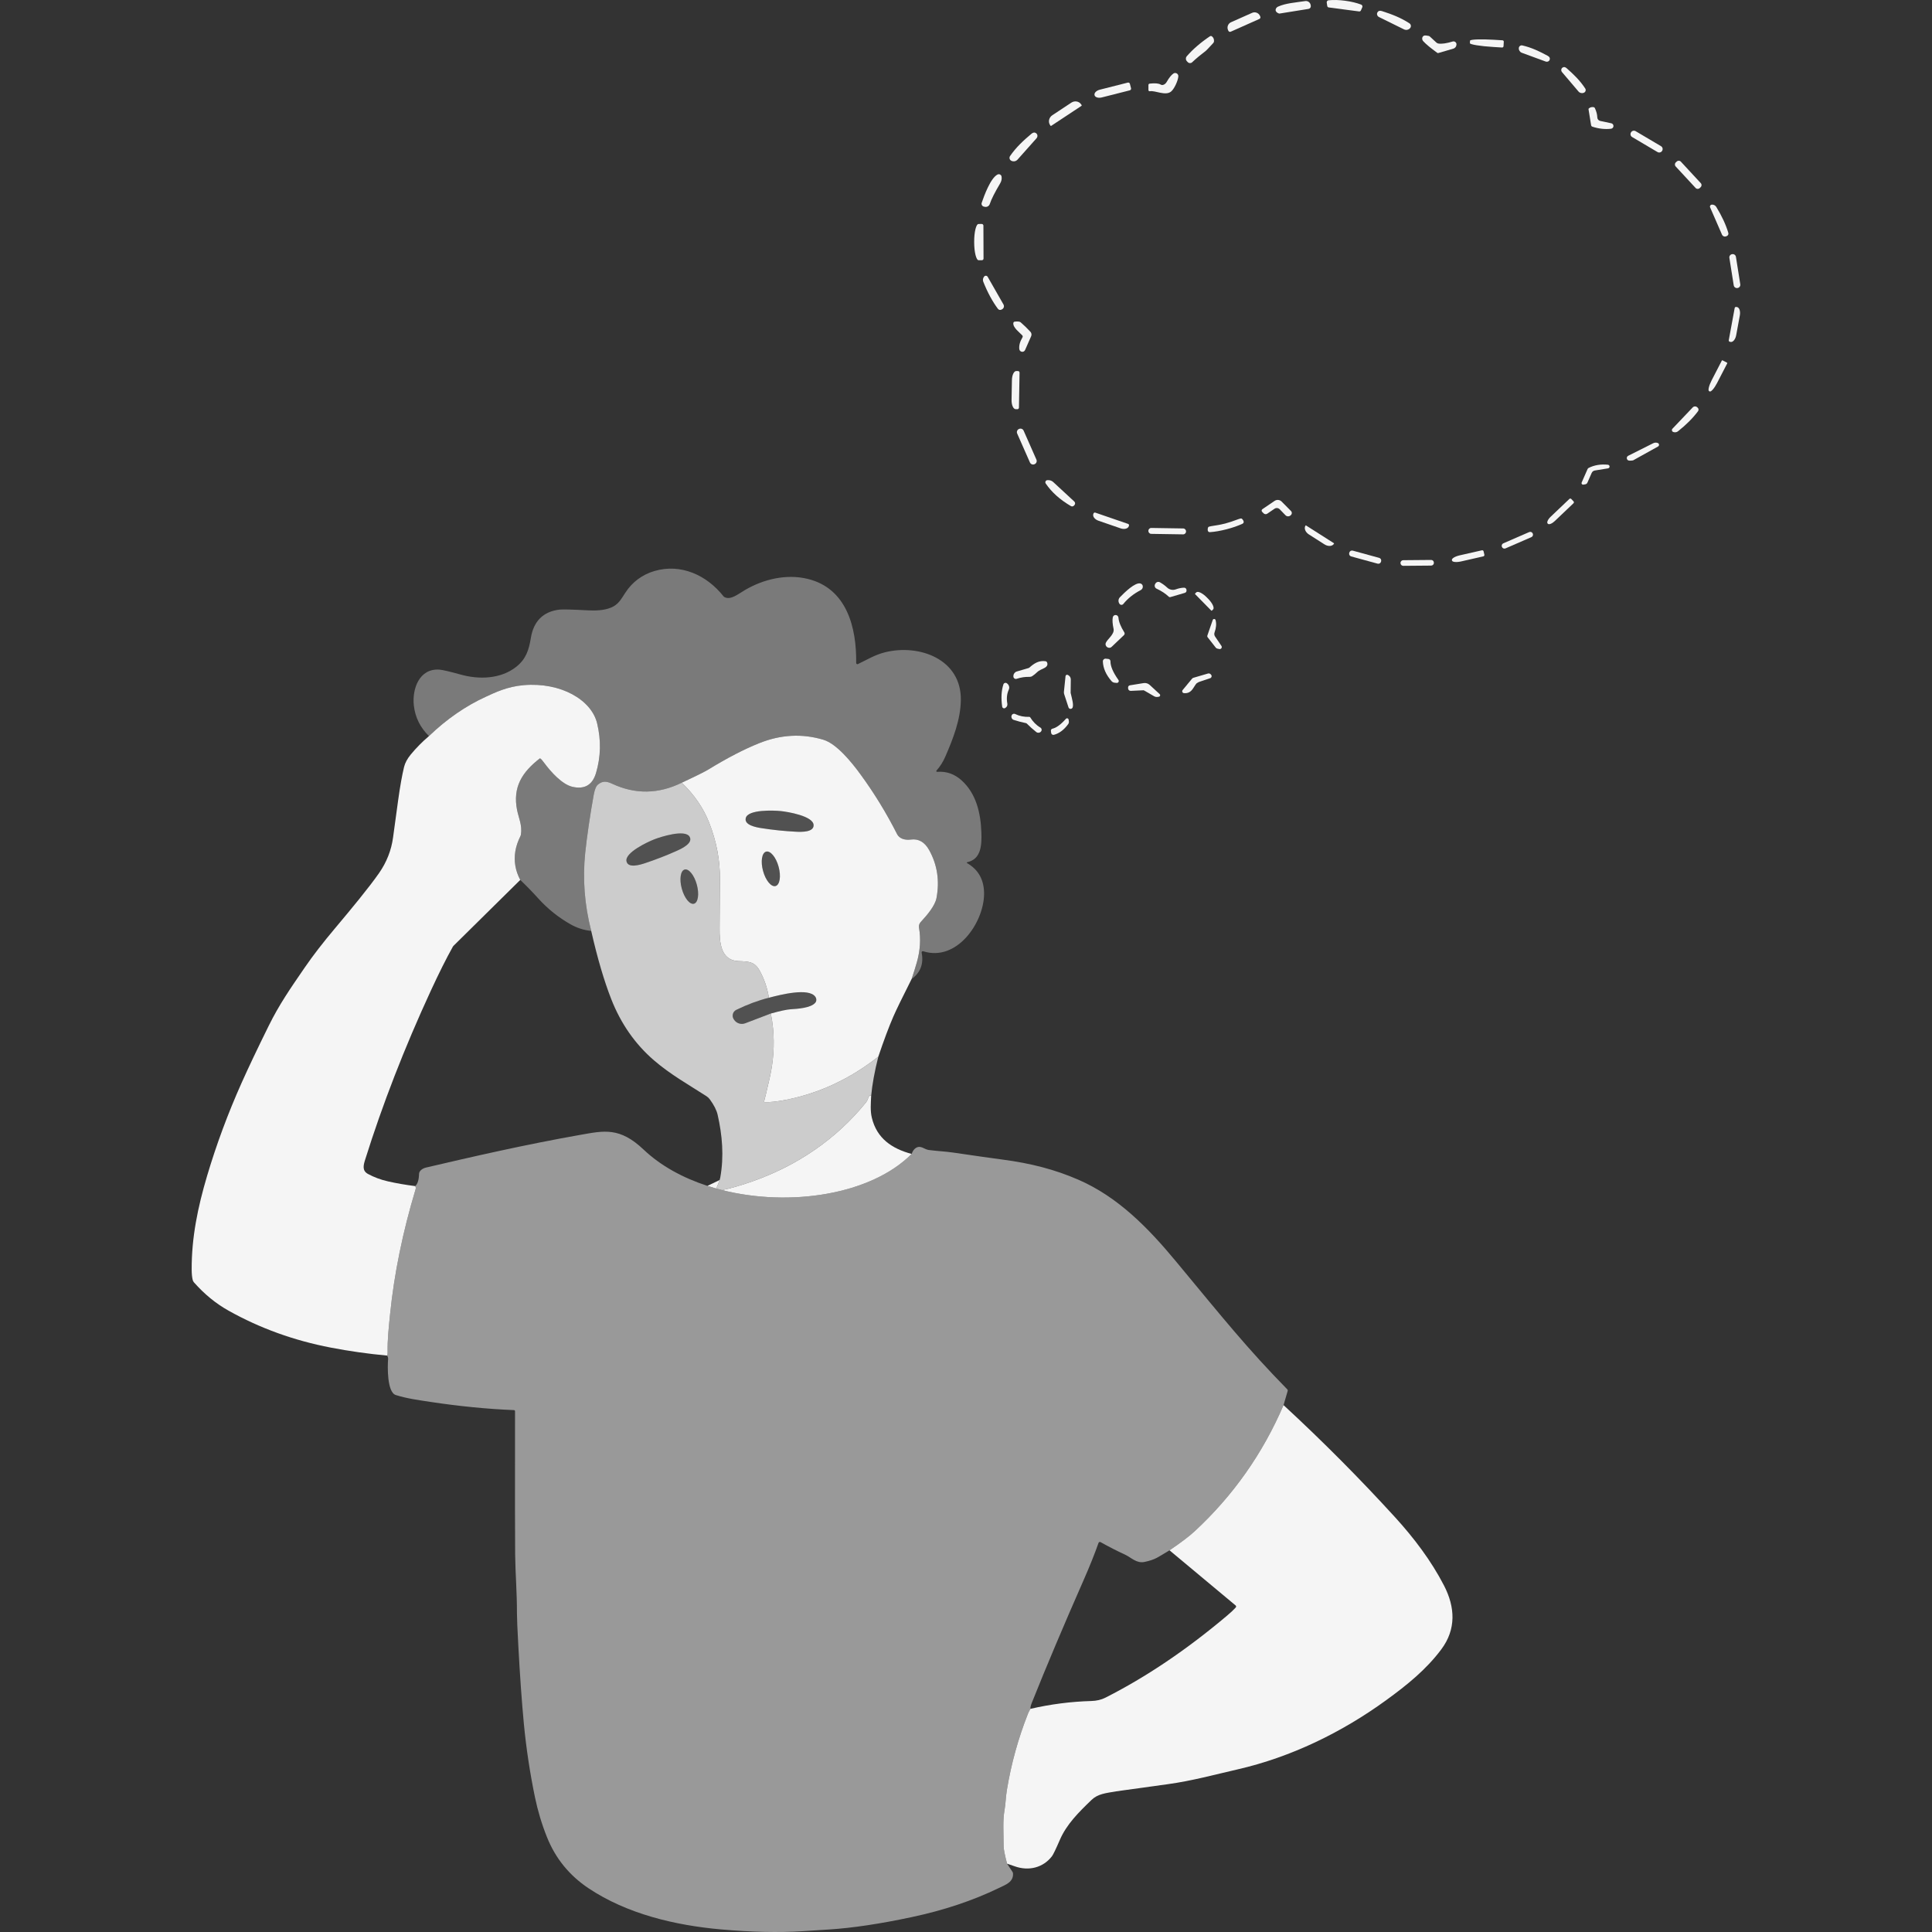 <?xml version="1.0" encoding="UTF-8" standalone="no"?>
<!DOCTYPE svg PUBLIC "-//W3C//DTD SVG 1.1//EN" "http://www.w3.org/Graphics/SVG/1.1/DTD/svg11.dtd">
<svg width="100%" height="100%" viewBox="0 0 300 300" version="1.1" xmlns="http://www.w3.org/2000/svg" xmlns:xlink="http://www.w3.org/1999/xlink" xml:space="preserve" xmlns:serif="http://www.serif.com/" style="fill-rule:evenodd;clip-rule:evenodd;stroke-linejoin:round;stroke-miterlimit:2;">
    <rect x="0" y="0" width="300" height="300" fill="#333333" stroke="none"/>
    <path d="M208.86,0.114C209.782,0.234 210.612,0.434 211.352,0.709C211.524,0.773 211.607,0.971 211.533,1.137L211.321,1.621C211.274,1.726 211.163,1.791 211.046,1.775C209.754,1.609 208.965,1.504 208.682,1.467C208.398,1.43 207.612,1.325 206.32,1.153C206.203,1.137 206.113,1.048 206.095,0.931L206.015,0.41C205.987,0.228 206.116,0.061 206.301,0.043C207.088,-0.031 207.942,-0.01 208.86,0.114Z" style="fill:white;fill-opacity:0.95;fill-rule:nonzero;"/>
    <path d="M202.675,0.166C203.079,0.107 203.456,0.382 203.52,0.783L203.539,0.9C203.576,1.128 203.422,1.344 203.193,1.381L198.67,2.108C198.661,2.111 198.652,2.111 198.643,2.108C198.418,2.047 198.251,1.936 198.143,1.775C197.98,1.532 198.134,1.171 198.467,1.023C199.657,0.496 201.048,0.41 202.675,0.166Z" style="fill:white;fill-opacity:0.95;fill-rule:nonzero;"/>
    <path d="M213.886,1.923C214.025,1.683 214.256,1.615 214.577,1.72C216.14,2.219 217.533,2.753 218.862,3.628C219.118,3.795 219.158,4.152 218.952,4.378L218.936,4.393C218.702,4.646 218.329,4.714 218.017,4.563C216.195,3.656 214.903,3.021 214.139,2.651C213.855,2.515 213.741,2.182 213.886,1.923Z" style="fill:white;fill-opacity:0.95;fill-rule:nonzero;"/>
    <path d="M191.11,4.923C190.969,4.988 190.802,4.923 190.74,4.781L190.688,4.667C190.481,4.202 190.691,3.659 191.154,3.453L194.431,1.994C194.897,1.788 195.439,1.997 195.646,2.46L195.695,2.574C195.76,2.716 195.695,2.882 195.553,2.944L191.11,4.923Z" style="fill:white;fill-opacity:0.95;fill-rule:nonzero;"/>
    <path d="M185.114,9.671C184.926,9.847 184.633,9.844 184.451,9.662L184.315,9.523C184.099,9.308 184.087,8.959 184.287,8.728C185.246,7.627 186.446,6.597 187.879,5.632C187.972,5.571 188.098,5.574 188.188,5.645C188.419,5.824 188.527,6.076 188.511,6.403C188.505,6.508 188.465,6.604 188.394,6.681C187.713,7.418 187.34,7.812 187.275,7.862C186.412,8.521 185.69,9.126 185.114,9.671Z" style="fill:white;fill-opacity:0.95;fill-rule:nonzero;"/>
    <path d="M226.163,6.869L226.16,6.906C226.157,7.205 225.96,7.47 225.673,7.553L223.342,8.235C223.29,8.25 223.234,8.241 223.188,8.21C222.167,7.476 221.437,6.872 221.002,6.4C220.724,6.101 220.811,5.629 221.162,5.525C221.276,5.491 221.504,5.506 221.844,5.577C221.911,5.592 221.976,5.623 222.026,5.673L223.04,6.607C223.126,6.687 223.234,6.739 223.348,6.761C223.863,6.844 224.603,6.739 225.571,6.446C225.858,6.36 226.151,6.567 226.163,6.869Z" style="fill:white;fill-opacity:0.95;fill-rule:nonzero;"/>
    <path d="M233.467,7.18C233.458,7.297 233.356,7.387 233.239,7.378L231.882,7.294C229.86,7.171 228.232,6.906 228.244,6.702L228.266,6.32C228.278,6.116 229.928,6.052 231.95,6.175L233.31,6.258C233.427,6.264 233.517,6.366 233.507,6.483L233.467,7.18Z" style="fill:white;fill-opacity:0.95;fill-rule:nonzero;"/>
    <path d="M240.639,9.261C240.562,9.52 240.269,9.653 240,9.551C239.279,9.28 238.049,8.827 236.307,8.195C236.014,8.087 235.823,7.8 235.841,7.485L235.841,7.464C235.86,7.186 236.122,6.992 236.39,7.054C237.802,7.378 239.029,7.963 240.343,8.676C240.611,8.824 240.713,9.018 240.639,9.261Z" style="fill:white;fill-opacity:0.95;fill-rule:nonzero;"/>
    <path d="M242.609,10.51C242.812,10.359 243.031,10.384 243.263,10.587C244.385,11.574 245.359,12.523 246.151,13.738C246.306,13.969 246.21,14.284 245.957,14.395L245.936,14.401C245.649,14.527 245.313,14.45 245.109,14.21C243.913,12.795 243.062,11.796 242.56,11.21C242.371,10.994 242.393,10.67 242.609,10.51Z" style="fill:white;fill-opacity:0.95;fill-rule:nonzero;"/>
    <path d="M180.233,13.134C180.514,13.31 180.936,13.121 181.164,12.721C181.528,12.082 181.873,11.651 182.2,11.423C182.539,11.185 183.002,11.45 182.971,11.864C182.918,12.557 182.326,13.834 181.833,14.225C180.961,14.922 179.348,14.013 178.55,14.167C178.435,14.188 178.328,14.102 178.328,13.985L178.328,13.192C178.328,13.088 178.408,12.998 178.513,12.986C179.348,12.89 179.922,12.94 180.233,13.134Z" style="fill:white;fill-opacity:0.95;fill-rule:nonzero;"/>
    <path d="M175.627,13.707C175.661,13.849 175.574,13.991 175.432,14.028L171.076,15.132C170.546,15.264 170.046,15.11 169.963,14.786L169.96,14.762C169.877,14.438 170.24,14.065 170.771,13.929L175.13,12.825C175.272,12.792 175.417,12.878 175.451,13.02L175.627,13.707Z" style="fill:white;fill-opacity:0.95;fill-rule:nonzero;"/>
    <path d="M163.235,19.541C163.198,19.568 163.146,19.556 163.121,19.519L163.047,19.405C162.724,18.915 162.881,18.24 163.399,17.897L166.356,15.94C166.874,15.597 167.555,15.718 167.879,16.205L167.956,16.319C167.98,16.359 167.971,16.408 167.931,16.436L163.235,19.541Z" style="fill:white;fill-opacity:0.95;fill-rule:nonzero;"/>
    <path d="M247.067,19.445L246.666,16.969C246.66,16.92 246.676,16.874 246.713,16.84C246.907,16.667 247.144,16.599 247.425,16.633C247.53,16.646 247.619,16.71 247.662,16.806C247.897,17.327 248.017,17.799 248.026,18.221C248.029,18.492 248.22,18.724 248.482,18.779L250.2,19.143C250.406,19.186 250.548,19.374 250.539,19.584C250.53,19.793 250.369,19.966 250.16,19.991C249.222,20.102 248.254,19.994 247.258,19.67C247.157,19.636 247.086,19.55 247.067,19.445Z" style="fill:white;fill-opacity:0.95;fill-rule:nonzero;"/>
    <path d="M258.09,23.429C257.945,23.675 257.627,23.755 257.38,23.611L253.437,21.279C253.19,21.135 253.11,20.817 253.255,20.57L253.267,20.548C253.412,20.302 253.73,20.222 253.977,20.366L257.92,22.698C258.167,22.843 258.247,23.16 258.102,23.408L258.09,23.429Z" style="fill:white;fill-opacity:0.95;fill-rule:nonzero;"/>
    <path d="M160.901,20.697C161.139,20.882 161.157,21.246 160.941,21.483C160.359,22.127 159.381,23.228 158.003,24.785C157.769,25.047 157.39,25.127 157.069,24.979L157.047,24.97C156.764,24.838 156.668,24.483 156.844,24.227C157.766,22.886 158.882,21.844 160.168,20.768C160.433,20.546 160.676,20.521 160.901,20.697Z" style="fill:white;fill-opacity:0.95;fill-rule:nonzero;"/>
    <path d="M264.098,28.443C264.265,28.624 264.253,28.904 264.074,29.07L263.92,29.213C263.741,29.379 263.46,29.37 263.292,29.188L260.196,25.845C260.029,25.664 260.041,25.383 260.22,25.217L260.374,25.075C260.553,24.908 260.834,24.918 261.002,25.099L264.098,28.443Z" style="fill:white;fill-opacity:0.95;fill-rule:nonzero;"/>
    <path d="M152.928,32.114L152.774,32.083C152.509,32.024 152.352,31.75 152.438,31.491C152.827,30.36 153.816,27.646 154.895,27.101C155.157,26.968 155.472,27.125 155.521,27.412C155.586,27.773 155.509,28.137 155.284,28.51C154.473,29.876 153.94,30.93 153.69,31.679C153.582,31.997 153.255,32.185 152.928,32.114Z" style="fill:white;fill-opacity:0.95;fill-rule:nonzero;"/>
    <path d="M265.828,31.775L265.844,31.772C266.112,31.765 266.365,31.904 266.504,32.132C267.373,33.551 267.996,34.895 268.372,36.162C268.431,36.359 268.335,36.569 268.147,36.649L268.045,36.692C267.792,36.8 267.499,36.683 267.388,36.43L265.548,32.206C265.458,32.003 265.606,31.775 265.828,31.775Z" style="fill:white;fill-opacity:0.95;fill-rule:nonzero;"/>
    <path d="M152.722,40.149C152.722,40.294 152.608,40.408 152.463,40.408L151.966,40.411C151.587,40.411 151.276,39.168 151.27,37.63L151.27,37.568C151.263,36.03 151.569,34.781 151.948,34.781L152.444,34.778C152.586,34.778 152.703,34.895 152.703,35.037L152.722,40.149Z" style="fill:white;fill-opacity:0.95;fill-rule:nonzero;"/>
    <path d="M270.229,44.145C270.274,44.419 270.086,44.678 269.812,44.72L269.787,44.724C269.513,44.767 269.257,44.579 269.212,44.306L268.537,40.043C268.492,39.769 268.68,39.51 268.955,39.468L268.979,39.464C269.254,39.421 269.51,39.609 269.554,39.882L270.229,44.145Z" style="fill:white;fill-opacity:0.95;fill-rule:nonzero;"/>
    <path d="M152.814,42.951C152.956,42.76 153.249,42.779 153.366,42.985L155.82,47.28C155.968,47.539 155.879,47.866 155.623,48.014L155.521,48.072C155.33,48.18 155.09,48.131 154.957,47.955C154.109,46.818 153.351,45.418 152.688,43.762C152.58,43.494 152.623,43.192 152.802,42.964L152.814,42.951Z" style="fill:white;fill-opacity:0.95;fill-rule:nonzero;"/>
    <path d="M269.359,47.832C269.38,47.718 269.491,47.641 269.608,47.662L269.732,47.684C270.086,47.752 270.277,48.328 270.16,48.976L269.596,52.041C269.479,52.688 269.093,53.16 268.739,53.095L268.612,53.073C268.498,53.052 268.421,52.941 268.443,52.824L269.359,47.832Z" style="fill:white;fill-opacity:0.95;fill-rule:nonzero;"/>
    <path d="M158.743,52.081C158.336,51.627 157.248,50.863 157.353,50.147C157.368,50.04 157.457,49.956 157.565,49.944C158.04,49.892 158.345,49.925 158.484,50.046C158.962,50.459 159.468,50.946 159.995,51.51C160.174,51.698 160.22,51.976 160.115,52.213L159.175,54.347C158.984,54.785 158.339,54.689 158.278,54.217C158.207,53.665 158.373,53.052 158.771,52.383C158.826,52.287 158.817,52.164 158.743,52.081Z" style="fill:white;fill-opacity:0.95;fill-rule:nonzero;"/>
    <path d="M268.165,56.314C268.205,56.335 268.224,56.385 268.202,56.425L266.633,59.462C266.201,60.297 265.687,60.889 265.483,60.784L265.384,60.735C265.181,60.63 265.363,59.866 265.797,59.027L267.364,55.993C267.385,55.953 267.435,55.935 267.475,55.956L268.165,56.314Z" style="fill:white;fill-opacity:0.95;fill-rule:nonzero;"/>
    <path d="M158.222,63.3C158.219,63.436 158.108,63.544 157.972,63.541L157.704,63.535C157.343,63.528 157.063,62.887 157.075,62.101L157.131,59.024C157.143,58.238 157.448,57.606 157.809,57.612L158.077,57.615C158.21,57.618 158.318,57.729 158.315,57.862L158.222,63.3Z" style="fill:white;fill-opacity:0.95;fill-rule:nonzero;"/>
    <path d="M259.807,67.071C259.603,66.994 259.542,66.732 259.693,66.575L262.844,63.263C263.035,63.066 263.346,63.057 263.547,63.245L263.624,63.319C263.772,63.458 263.79,63.686 263.67,63.849C262.887,64.904 261.851,65.943 260.559,66.969C260.353,67.133 260.072,67.176 259.822,67.077L259.807,67.071Z" style="fill:white;fill-opacity:0.95;fill-rule:nonzero;"/>
    <path d="M160.934,71.37C161.052,71.64 160.929,71.955 160.661,72.073L160.633,72.086C160.362,72.205 160.047,72.081 159.929,71.813L157.946,67.316C157.827,67.046 157.951,66.732 158.219,66.613L158.247,66.601C158.518,66.482 158.833,66.605 158.95,66.874L160.934,71.37Z" style="fill:white;fill-opacity:0.95;fill-rule:nonzero;"/>
    <path d="M257.451,68.804L257.467,68.813C257.664,68.933 257.661,69.223 257.457,69.334L253.607,71.474C253.591,71.483 253.573,71.489 253.554,71.492C253.304,71.535 253.101,71.545 252.95,71.523C252.564,71.468 252.478,70.95 252.827,70.774L256.714,68.822C256.946,68.708 257.214,68.699 257.451,68.804Z" style="fill:white;fill-opacity:0.95;fill-rule:nonzero;"/>
    <path d="M246.161,75.204L245.855,75.254C245.67,75.282 245.522,75.097 245.6,74.924L246.518,72.834C246.552,72.756 246.611,72.695 246.688,72.658C247.564,72.217 248.559,72.05 249.679,72.164C249.82,72.18 249.928,72.297 249.931,72.439C249.938,72.581 249.836,72.704 249.694,72.726L247.647,73.059C247.428,73.093 247.243,73.237 247.153,73.438L246.491,74.949C246.432,75.084 246.306,75.183 246.161,75.204Z" style="fill:white;fill-opacity:0.95;fill-rule:nonzero;"/>
    <path d="M162.378,75.075C162.23,74.853 162.387,74.557 162.656,74.557L162.798,74.557C163.072,74.557 163.337,74.662 163.541,74.847L166.815,77.875C166.975,78.023 166.985,78.272 166.837,78.433L166.756,78.519C166.639,78.645 166.448,78.676 166.3,78.59C164.595,77.594 163.288,76.422 162.378,75.075Z" style="fill:white;fill-opacity:0.95;fill-rule:nonzero;"/>
    <path d="M244.339,77.85C244.416,77.933 244.413,78.063 244.332,78.143L241.419,80.915C240.996,81.318 240.518,81.503 240.355,81.331L240.315,81.288C240.148,81.115 240.358,80.646 240.781,80.245L243.694,77.474C243.774,77.394 243.907,77.397 243.984,77.48L244.339,77.85Z" style="fill:white;fill-opacity:0.95;fill-rule:nonzero;"/>
    <path d="M196.022,79.068L197.918,77.779C198.26,77.545 198.723,77.588 199.013,77.884L200.465,79.351C200.644,79.533 200.631,79.829 200.434,79.996L200.385,80.039C200.157,80.233 199.817,80.221 199.608,80.005L198.714,79.08C198.501,78.861 198.159,78.824 197.906,78.997L196.774,79.768C196.602,79.885 196.367,79.863 196.219,79.715L195.985,79.478C195.865,79.361 195.883,79.163 196.022,79.068Z" style="fill:white;fill-opacity:0.95;fill-rule:nonzero;"/>
    <path d="M175.17,81.352C175.284,81.392 175.346,81.519 175.306,81.636L175.278,81.716C175.149,82.095 174.578,82.24 174.008,82.043L170.573,80.859C170,80.662 169.639,80.196 169.769,79.82L169.796,79.74C169.836,79.623 169.963,79.561 170.08,79.601L175.17,81.352Z" style="fill:white;fill-opacity:0.95;fill-rule:nonzero;"/>
    <path d="M190.46,82.185C189.492,82.435 188.628,82.583 187.864,82.632C187.707,82.641 187.565,82.53 187.543,82.373C187.515,82.194 187.537,82.028 187.605,81.876C187.639,81.802 187.787,81.747 188.055,81.707C188.977,81.571 189.701,81.436 190.232,81.297C190.759,81.161 191.462,80.93 192.331,80.603C192.584,80.508 192.745,80.483 192.809,80.532C192.942,80.631 193.041,80.767 193.102,80.936C193.158,81.084 193.09,81.251 192.948,81.318C192.254,81.645 191.425,81.935 190.46,82.185Z" style="fill:white;fill-opacity:0.95;fill-rule:nonzero;"/>
    <path d="M207.134,84.352C207.152,84.368 207.158,84.392 207.146,84.414L207.124,84.451C206.872,84.846 206.221,84.883 205.672,84.534L203.243,82.986C202.697,82.638 202.457,82.034 202.709,81.636L202.731,81.599C202.743,81.581 202.771,81.574 202.79,81.587L207.134,84.352Z" style="fill:white;fill-opacity:0.95;fill-rule:nonzero;"/>
    <path d="M184.167,82.536C184.164,82.783 183.961,82.98 183.713,82.976L178.762,82.898C178.516,82.894 178.318,82.69 178.322,82.444L178.322,82.419C178.324,82.172 178.528,81.975 178.776,81.98L183.727,82.057C183.973,82.061 184.17,82.265 184.167,82.511L184.167,82.536Z" style="fill:white;fill-opacity:0.95;fill-rule:nonzero;"/>
    <path d="M238.01,82.858C238.101,83.07 238.006,83.313 237.794,83.406L233.774,85.154C233.563,85.246 233.316,85.148 233.226,84.938L233.216,84.915C233.125,84.704 233.221,84.46 233.432,84.368L237.453,82.62C237.663,82.527 237.91,82.626 238,82.835L238.01,82.858Z" style="fill:white;fill-opacity:0.95;fill-rule:nonzero;"/>
    <path d="M214.442,87.225C214.379,87.454 214.145,87.587 213.916,87.525L209.806,86.4C209.579,86.338 209.443,86.104 209.505,85.874L209.525,85.803C209.588,85.573 209.822,85.441 210.051,85.502L214.161,86.627C214.388,86.689 214.524,86.924 214.462,87.153L214.442,87.225Z" style="fill:white;fill-opacity:0.95;fill-rule:nonzero;"/>
    <path d="M230.492,86.137C230.517,86.252 230.446,86.369 230.329,86.393L226.872,87.18C226.151,87.343 225.522,87.281 225.466,87.044L225.451,86.967C225.395,86.726 225.935,86.4 226.656,86.236L230.113,85.45C230.23,85.425 230.347,85.496 230.372,85.613L230.492,86.137Z" style="fill:white;fill-opacity:0.95;fill-rule:nonzero;"/>
    <path d="M222.654,87.394C222.658,87.63 222.466,87.821 222.233,87.824L217.898,87.861C217.663,87.864 217.472,87.676 217.469,87.44L217.469,87.415C217.465,87.18 217.657,86.988 217.89,86.986L222.225,86.948C222.46,86.945 222.651,87.133 222.654,87.37L222.654,87.394Z" style="fill:white;fill-opacity:0.95;fill-rule:nonzero;"/>
    <path d="M66.611,114.299C65.246,112.967 64.462,111.376 64.259,109.523C63.982,106.98 65.095,103.786 68.19,103.977C68.693,104.008 69.815,104.267 71.557,104.754C74.375,105.54 77.754,105.447 80.156,103.548C81.701,102.324 82.132,100.884 82.437,99.031C82.844,96.546 84.284,94.946 86.908,94.659C87.38,94.607 88.813,94.644 91.215,94.77C92.467,94.838 93.811,94.801 94.915,94.333C95.985,93.876 96.389,93.146 97.101,92.039C98.159,90.395 99.728,89.221 101.624,88.666C105.749,87.46 109.754,89.325 112.329,92.575C112.384,92.649 112.458,92.705 112.542,92.742C113.516,93.179 114.54,92.288 115.705,91.607C118.616,89.899 122.161,89.1 125.414,89.887C131.497,91.363 133.023,97.453 132.946,102.944C132.946,103.086 133.091,103.178 133.217,103.117C134.747,102.383 135.894,101.661 137.457,101.279C142.745,99.975 149.321,102.346 149.198,108.753C149.142,111.762 148.008,114.694 146.777,117.515C146.429,118.314 145.976,119.026 145.418,119.655C145.347,119.735 145.408,119.861 145.516,119.852C146.975,119.738 148.211,120.182 149.321,121.181C151.575,123.216 152.284,126.225 152.386,129.253C152.45,131.211 152.373,133.415 150.178,133.887C150.113,133.899 150.101,133.985 150.157,134.016C151.963,135.052 152.845,136.683 152.805,138.906C152.725,143.327 148.553,149.37 143.352,147.709C143.216,147.665 143.084,147.783 143.111,147.921C143.454,149.651 142.936,151.017 141.554,152.022C141.853,151.143 142.122,150.28 142.365,149.429C142.893,147.585 143.004,145.791 142.701,144.043C142.649,143.734 142.741,143.417 142.954,143.186C143.95,142.106 145.189,140.67 145.421,139.433C145.92,136.76 145.544,134.291 144.292,132.024C143.599,130.763 142.649,130.208 141.447,130.366C140.54,130.486 139.664,130.249 139.298,129.521C137.642,126.247 135.736,123.139 133.581,120.197C132.302,118.446 129.946,115.492 127.85,114.867C124.56,113.883 121.245,114.059 117.906,115.394C115.579,116.322 112.955,117.678 110.035,119.467C109.452,119.824 108.062,120.515 105.863,121.539C102.241,123.311 98.646,123.367 95.085,121.711C94.166,121.286 93.583,121.236 92.862,121.813C92.566,122.05 92.344,122.584 92.193,123.413C91.647,126.395 91.117,130.051 90.87,132.438C90.454,136.486 90.765,140.525 91.804,144.555C90.666,144.437 89.597,144.095 88.595,143.528C86.711,142.461 85.043,141.123 83.591,139.517C82.69,138.521 81.756,137.559 80.785,136.634C80.412,135.928 80.16,135.218 80.033,134.5C79.761,132.971 80.015,131.424 80.8,129.857C80.844,129.771 80.871,129.678 80.887,129.583C81.118,128.164 80.517,126.928 80.292,125.787C79.587,122.226 81.067,119.908 83.809,117.774C83.933,117.678 84.367,118.277 84.482,118.431C85.545,119.868 87.287,121.816 88.903,122.18C90.78,122.602 91.995,121.89 92.547,120.037C93.296,117.524 93.355,114.953 92.723,112.329C91.844,108.663 87.072,105.902 81.318,106.391C78.737,106.61 76.841,107.55 75.473,108.176C72.306,109.622 69.352,111.663 66.611,114.299Z" style="fill:white;fill-opacity:0.35;"/>
    <path d="M181.744,92.714C181.651,92.742 181.549,92.72 181.482,92.652C180.979,92.174 180.35,91.761 179.595,91.41C179.323,91.283 179.219,90.953 179.367,90.694L179.413,90.617C179.555,90.368 179.869,90.281 180.116,90.42C180.532,90.654 180.905,90.929 181.241,91.243C181.599,91.579 182.117,91.684 182.576,91.515C183.026,91.351 183.455,91.265 183.865,91.256C184.075,91.252 184.244,91.422 184.241,91.632L184.244,91.684C184.257,91.857 184.146,92.011 183.979,92.06L181.744,92.714Z" style="fill:white;fill-opacity:0.95;fill-rule:nonzero;"/>
    <path d="M174.427,93.784C174.267,93.981 173.962,93.963 173.826,93.747L173.801,93.707C173.61,93.405 173.647,93.01 173.894,92.748C174.631,91.974 176.268,90.395 177.082,90.599C177.563,90.719 177.588,91.397 177.119,91.638C176.034,92.196 175.136,92.911 174.427,93.784Z" style="fill:white;fill-opacity:0.95;fill-rule:nonzero;"/>
    <path d="M185.582,92.264C185.551,92.233 185.555,92.187 185.582,92.159L185.764,91.98C186.005,91.746 186.726,92.091 187.38,92.757L187.623,93.001C188.274,93.667 188.61,94.397 188.369,94.632L188.188,94.81C188.16,94.838 188.114,94.838 188.083,94.81L185.582,92.264Z" style="fill:white;fill-opacity:0.95;fill-rule:nonzero;"/>
    <path d="M174.526,98.624L172.624,100.434C172.177,100.86 171.474,100.36 171.723,99.796C171.982,99.216 173.089,98.476 172.913,97.647C172.75,96.873 172.71,96.278 172.793,95.856C172.836,95.637 173.034,95.486 173.256,95.498C173.478,95.513 173.657,95.689 173.672,95.911C173.715,96.531 174.017,97.292 174.581,98.196C174.668,98.335 174.643,98.513 174.526,98.624Z" style="fill:white;fill-opacity:0.95;fill-rule:nonzero;"/>
    <path d="M188.755,96.287C188.906,96.864 188.85,97.505 188.595,98.205C188.517,98.418 188.548,98.655 188.675,98.84L189.661,100.292C189.822,100.53 189.615,100.844 189.335,100.783L189.029,100.718C188.931,100.699 188.844,100.644 188.783,100.564L187.515,98.945C187.46,98.874 187.448,98.782 187.475,98.695L188.311,96.272C188.385,96.056 188.696,96.065 188.755,96.287Z" style="fill:white;fill-opacity:0.95;fill-rule:nonzero;"/>
    <path d="M172.433,102.691C172.426,103.45 172.836,104.411 173.666,105.577C173.814,105.784 173.647,106.067 173.394,106.042L173.068,106.009C172.883,105.99 172.716,105.901 172.596,105.762C171.736,104.769 171.286,103.749 171.252,102.703C171.242,102.454 171.455,102.256 171.702,102.281L172.1,102.321C172.291,102.34 172.436,102.5 172.433,102.691Z" style="fill:white;fill-opacity:0.95;fill-rule:nonzero;"/>
    <path d="M162.579,102.839C162.73,103.178 162.619,103.459 162.246,103.684C161.817,103.94 161.41,104.011 161,104.415C160.797,104.615 160.565,104.8 160.303,104.976C160.174,105.065 160.02,105.108 159.862,105.105C159.193,105.084 158.53,105.182 157.868,105.404C157.615,105.491 157.356,105.299 157.359,105.031L157.362,104.945C157.374,104.627 157.587,104.356 157.892,104.267L159.721,103.733C159.767,103.718 159.81,103.696 159.847,103.662C160.553,103.021 161.327,102.515 162.366,102.676C162.461,102.691 162.542,102.753 162.579,102.839Z" style="fill:white;fill-opacity:0.95;fill-rule:nonzero;"/>
    <path d="M183.64,107.152L185.101,105.386C185.157,105.318 185.231,105.272 185.311,105.247L187.574,104.584C187.737,104.538 187.913,104.593 188.021,104.729L188.08,104.806C188.212,104.985 188.132,105.238 187.922,105.309L186.307,105.848C186.14,105.904 185.98,105.984 185.835,106.086C185.752,106.144 185.573,106.4 185.292,106.847C184.944,107.411 184.5,107.701 183.831,107.627C183.603,107.599 183.492,107.331 183.64,107.152Z" style="fill:white;fill-opacity:0.95;fill-rule:nonzero;"/>
    <path d="M165.455,104.991C165.474,104.818 165.665,104.72 165.816,104.806L165.902,104.855C166.134,104.991 166.275,105.241 166.272,105.509L166.248,107.563C166.248,107.584 166.251,107.603 166.254,107.621C166.454,108.475 166.735,109.412 166.556,109.859C166.439,110.155 166.016,110.146 165.918,109.844L165.246,107.791C165.206,107.673 165.193,107.547 165.206,107.424L165.455,104.991Z" style="fill:white;fill-opacity:0.95;fill-rule:nonzero;"/>
    <path d="M156.11,109.924L156.061,109.952C155.879,110.057 155.651,109.943 155.62,109.733C155.426,108.404 155.49,107.251 155.808,106.274C155.888,106.03 156.193,105.95 156.381,106.126L156.471,106.209C156.708,106.431 156.779,106.776 156.647,107.072C156.348,107.735 156.27,108.463 156.418,109.255C156.471,109.52 156.348,109.789 156.11,109.924Z" style="fill:white;fill-opacity:0.95;fill-rule:nonzero;"/>
    <path d="M177.532,107.186L175.584,107.279C175.358,107.288 175.17,107.109 175.17,106.884L175.17,106.739C175.17,106.579 175.288,106.443 175.445,106.416L177.585,106.07C177.924,106.015 178.272,106.123 178.528,106.357L180.076,107.788C180.218,107.917 180.147,108.154 179.959,108.185L179.761,108.216C179.573,108.247 179.379,108.21 179.212,108.114L177.659,107.217C177.622,107.196 177.575,107.183 177.532,107.186Z" style="fill:white;fill-opacity:0.95;fill-rule:nonzero;"/>
    <path d="M92.723,112.329C93.355,114.953 93.296,117.524 92.547,120.037C91.995,121.89 90.78,122.602 88.903,122.18C87.287,121.816 85.545,119.868 84.482,118.431C84.367,118.277 83.933,117.678 83.809,117.774C81.067,119.908 79.587,122.226 80.292,125.787C80.517,126.928 81.118,128.164 80.887,129.583C80.871,129.678 80.844,129.771 80.8,129.857C80.015,131.424 79.761,132.971 80.033,134.5C80.16,135.218 80.412,135.928 80.785,136.634L70.413,146.873C70.376,146.91 70.345,146.95 70.321,146.996C69.3,148.825 68.156,151.109 66.889,153.853C62.791,162.733 59.394,171.477 56.696,180.085C56.403,181.013 56.24,181.806 57.155,182.299C58.111,182.814 59.15,183.199 60.269,183.449C61.592,183.748 62.992,183.988 64.475,184.177C64.564,184.334 64.586,184.497 64.533,184.664C62.532,191.317 61.213,197.77 60.575,204.026C60.362,206.11 60.146,208.136 60.189,209.955C60.192,210.149 60.174,210.328 60.134,210.495C57.183,210.226 54.26,209.813 51.365,209.255C45.646,208.158 40.352,206.243 35.481,203.514C33.523,202.42 31.738,200.958 30.122,199.13C30.026,199.022 29.959,198.893 29.925,198.754C29.82,198.344 29.767,197.807 29.764,197.141C29.743,192.174 30.702,187.491 32.166,182.558C33.606,177.714 35.391,172.901 37.528,168.119C38.579,165.77 39.976,162.829 41.721,159.295C43.37,155.959 45.038,153.561 47.323,150.234C48.59,148.387 50.157,146.358 52.019,144.148C54.59,141.092 57.316,137.79 58.86,135.573C60.041,133.874 60.766,132.031 61.034,130.042C61.265,128.3 61.53,126.367 61.826,124.249C62.125,122.097 62.431,120.379 62.742,119.1C62.899,118.458 63.248,117.811 63.787,117.154C64.629,116.134 65.572,115.181 66.611,114.299C69.352,111.663 72.306,109.622 75.473,108.176C76.841,107.55 78.737,106.61 81.318,106.391C87.072,105.902 91.844,108.663 92.723,112.329Z" style="fill:white;fill-opacity:0.95;"/>
    <path d="M159.909,111.342C159.939,111.358 159.958,111.37 159.961,111.373C160.383,112.067 160.914,112.604 161.549,112.977C161.771,113.106 161.814,113.408 161.641,113.596L161.626,113.615C161.441,113.818 161.13,113.843 160.914,113.67C160.383,113.248 159.893,112.81 159.443,112.357C159.425,112.338 159.406,112.326 159.384,112.314C159.363,112.301 159.341,112.295 159.32,112.289C158.694,112.163 158.056,111.996 157.411,111.786C157.149,111.703 156.998,111.429 157.066,111.164L157.072,111.139C157.134,110.889 157.408,110.763 157.639,110.874C158.302,111.198 159.039,111.346 159.85,111.315C159.856,111.315 159.875,111.324 159.909,111.342Z" style="fill:white;fill-opacity:0.95;fill-rule:nonzero;"/>
    <path d="M163.226,113.818L163.183,113.488C163.164,113.334 163.266,113.186 163.42,113.152C164.031,113.014 164.728,112.505 165.511,111.62C165.653,111.463 165.912,111.543 165.936,111.749L165.973,112.018C165.992,112.172 165.952,112.323 165.862,112.446C165.224,113.325 164.487,113.877 163.652,114.102C163.451,114.154 163.251,114.022 163.226,113.818Z" style="fill:white;fill-opacity:0.95;fill-rule:nonzero;"/>
    <path d="M141.554,152.022C140.108,154.886 139.162,156.832 138.715,157.858C138.024,159.449 137.247,161.524 136.384,164.08C132.003,167.524 127.227,169.76 122.056,170.78C120.697,171.048 119.599,171.169 118.764,171.138C118.683,171.135 118.631,171.055 118.659,170.977C118.723,170.808 119.007,169.615 119.513,167.398C120.102,164.817 120.277,162.252 120.037,159.702C119.963,158.931 119.849,158.158 119.695,157.378C121.147,156.977 122.174,156.758 122.775,156.718C123.798,156.65 125.947,156.536 126.619,155.676C126.817,155.42 126.801,155.044 126.586,154.751C125.543,153.36 121.279,154.433 119.392,154.929C119.155,153.428 118.677,152.025 117.962,150.727C117.182,149.306 116.232,149.293 114.7,149.244C111.888,149.158 111.725,146.306 111.737,144.129C111.752,141.576 111.771,139.033 111.789,136.501C111.811,133.563 111.256,130.656 110.131,127.776C109.236,125.491 107.815,123.41 105.863,121.539C108.062,120.515 109.452,119.824 110.035,119.467C112.955,117.678 115.579,116.322 117.906,115.394C121.245,114.059 124.56,113.883 127.85,114.867C129.946,115.492 132.302,118.446 133.581,120.197C135.736,123.139 137.642,126.247 139.298,129.521C139.664,130.249 140.54,130.486 141.447,130.366C142.649,130.208 143.599,130.763 144.292,132.024C145.544,134.291 145.92,136.76 145.421,139.433C145.189,140.67 143.95,142.106 142.954,143.186C142.741,143.417 142.649,143.734 142.701,144.043C143.004,145.791 142.893,147.585 142.365,149.429C142.122,150.28 141.853,151.143 141.554,152.022ZM121.236,125.941C120.136,125.83 116.155,125.67 115.804,127.017C115.511,128.124 117.422,128.47 118.264,128.599C119.137,128.735 120.025,128.852 120.928,128.944C121.828,129.037 122.719,129.105 123.604,129.151C124.452,129.194 126.397,129.247 126.336,128.103C126.265,126.712 122.337,126.055 121.236,125.941ZM118.963,132.24C118.295,132.422 118.082,133.766 118.487,135.244C118.89,136.72 119.759,137.768 120.426,137.587C121.094,137.405 121.307,136.06 120.902,134.583C120.499,133.107 119.63,132.058 118.963,132.24Z" style="fill:white;fill-opacity:0.95;fill-rule:nonzero;"/>
    <path d="M111.744,183.232C111.787,183.095 111.82,182.971 111.839,182.869C112.446,179.531 112.15,176.247 111.432,173.093C111.271,172.386 110.867,171.594 110.223,170.709C110.081,170.515 109.902,170.345 109.696,170.213C106.97,168.455 104.103,166.855 101.544,164.645C98.624,162.126 96.414,158.962 94.918,155.155C93.805,152.318 92.766,148.785 91.804,144.555C90.765,140.525 90.454,136.486 90.87,132.438C91.117,130.051 91.647,126.395 92.193,123.413C92.344,122.584 92.566,122.05 92.862,121.813C93.583,121.236 94.166,121.286 95.085,121.711C98.646,123.367 102.241,123.311 105.863,121.539C107.815,123.41 109.236,125.491 110.131,127.776C111.256,130.656 111.811,133.563 111.789,136.501C111.771,139.033 111.752,141.576 111.737,144.129C111.725,146.306 111.888,149.158 114.7,149.244C116.232,149.293 117.182,149.306 117.962,150.727C118.677,152.025 119.155,153.428 119.392,154.929C117.728,155.346 116.038,155.975 114.327,156.813C113.784,157.078 113.599,157.76 113.932,158.262L113.982,158.339C114.358,158.907 115.079,159.138 115.717,158.894L119.695,157.378C119.849,158.158 119.963,158.931 120.037,159.702C120.277,162.252 120.102,164.817 119.513,167.398C119.007,169.615 118.723,170.808 118.659,170.977C118.631,171.055 118.683,171.135 118.764,171.138C119.599,171.169 120.697,171.048 122.056,170.78C127.227,169.76 132.003,167.524 136.384,164.08C135.804,166.387 135.434,168.412 135.274,170.157C135.092,170.015 134.937,170.139 134.805,170.527C134.712,170.802 134.608,171.011 134.488,171.159C129.818,176.935 123.745,181.018 116.766,183.467C115.024,184.079 113.477,184.523 112.122,184.796C111.881,184.735 111.64,184.672 111.4,184.606L111.207,184.553C111.388,184.182 111.612,183.648 111.744,183.232ZM101.596,130.332C100.57,130.733 96.984,132.398 97.283,133.748C97.527,134.858 99.373,134.294 100.175,134.029C101.011,133.751 101.846,133.449 102.685,133.122C103.523,132.798 104.343,132.453 105.145,132.092C105.913,131.744 107.655,130.908 107.081,129.928C106.388,128.732 102.62,129.931 101.596,130.332ZM106.309,135.023C105.666,135.2 105.469,136.529 105.869,137.995C106.27,139.461 107.118,140.506 107.761,140.329C108.404,140.152 108.601,138.823 108.201,137.357C107.8,135.891 106.952,134.846 106.309,135.023Z" style="fill:white;fill-opacity:0.75;"/>
    <path d="M121.236,125.941C122.337,126.055 126.265,126.712 126.336,128.103C126.397,129.247 124.452,129.194 123.604,129.151C122.719,129.105 121.828,129.037 120.928,128.944C120.025,128.852 119.137,128.735 118.264,128.599C117.422,128.47 115.511,128.124 115.804,127.017C116.155,125.67 120.136,125.83 121.236,125.941Z" style="fill:white;fill-opacity:0.15;fill-rule:nonzero;"/>
    <path d="M102.685,133.122C101.846,133.449 101.011,133.751 100.175,134.029C99.373,134.294 97.527,134.858 97.283,133.748C96.984,132.398 100.57,130.733 101.596,130.332C102.62,129.931 106.388,128.732 107.081,129.928C107.655,130.908 105.913,131.744 105.145,132.092C104.343,132.453 103.523,132.798 102.685,133.122Z" style="fill:white;fill-opacity:0.15;fill-rule:nonzero;"/>
    <path d="M118.963,132.24C119.63,132.058 120.499,133.107 120.902,134.583C121.307,136.06 121.094,137.405 120.426,137.587C119.759,137.768 118.89,136.72 118.487,135.244C118.082,133.766 118.295,132.422 118.963,132.24Z" style="fill:white;fill-opacity:0.15;fill-rule:nonzero;"/>
    <path d="M106.309,135.023C106.952,134.846 107.8,135.891 108.201,137.357C108.601,138.823 108.404,140.152 107.761,140.329C107.118,140.506 106.27,139.461 105.869,137.995C105.469,136.529 105.666,135.2 106.309,135.023Z" style="fill:white;fill-opacity:0.15;fill-rule:nonzero;"/>
    <path d="M119.695,157.378L115.717,158.894C115.079,159.138 114.358,158.907 113.982,158.339L113.932,158.262C113.599,157.76 113.784,157.078 114.327,156.813C116.038,155.975 117.728,155.346 119.392,154.929C121.279,154.433 125.543,153.36 126.586,154.751C126.801,155.044 126.817,155.42 126.619,155.676C125.947,156.536 123.798,156.65 122.775,156.718C122.174,156.758 121.147,156.977 119.695,157.378Z" style="fill:white;fill-opacity:0.15;fill-rule:nonzero;"/>
    <path d="M135.274,170.157C135.218,171.31 135.117,172.497 135.379,173.567C136.156,176.777 138.49,178.359 141.558,179.185C135.248,185.519 122.684,187.451 112.122,184.796C113.477,184.523 115.024,184.079 116.766,183.467C123.745,181.018 129.818,176.935 134.488,171.159C134.608,171.011 134.712,170.802 134.805,170.527C134.937,170.139 135.092,170.015 135.274,170.157Z" style="fill:white;fill-opacity:0.95;"/>
    <path d="M141.558,179.185C141.709,178.756 141.915,178.454 142.183,178.275C142.96,177.754 143.497,178.476 144.218,178.571C145.587,178.747 146.83,178.799 147.974,178.966C151.504,179.484 154.044,179.845 155.595,180.048C160.14,180.643 163.809,181.614 167.395,183.162C173.589,185.832 178.315,190.694 182.613,195.88C189.994,204.785 193.694,209.415 199.882,215.73C199.95,215.801 199.975,215.899 199.947,215.992L199.309,218.184C196.074,225.716 191.471,232.25 185.499,237.781C184.667,238.552 183.369,239.535 181.602,240.731C180.606,241.339 179.943,241.733 179.607,241.912C179.132,242.162 178.506,242.372 177.726,242.535C176.471,242.803 175.658,241.841 174.674,241.391C173.456,240.833 172.195,240.189 170.891,239.458C170.774,239.393 170.626,239.449 170.58,239.575C169.975,241.293 169.211,243.204 168.283,245.313C165.135,252.466 162.443,258.845 160.205,264.447C160.06,264.805 159.992,265.104 160.001,265.348C159.807,265.702 159.684,265.949 159.628,266.088C158.102,269.957 157.007,273.916 156.348,277.958C156.153,279.145 156.169,280.011 155.99,281.026C155.685,282.746 155.842,284.476 155.845,286.689C155.848,287.149 156.024,288.046 156.375,289.387L157.229,290.682C157.269,290.744 157.294,290.818 157.3,290.895C157.383,292.264 156.166,292.652 155.053,293.192C151.054,295.128 146.549,296.63 141.533,297.696C136.627,298.738 132.373,299.377 128.768,299.608L124.609,299.876C120.888,300.107 116.673,300.015 111.965,299.599C104.84,298.967 97.357,297.2 91.382,293.204C88.397,291.209 86.245,288.558 84.926,285.249C84.121,283.233 83.498,281.158 83.057,279.021C82.277,275.229 81.704,271.428 81.34,267.614C81.022,264.259 80.736,260.226 80.483,255.512C80.341,252.891 80.27,251.239 80.273,250.554C80.276,247.117 80.033,244.524 79.992,241.404C79.965,239.184 79.959,231.759 79.974,219.131C79.974,219.038 79.903,218.964 79.811,218.961C75.651,218.791 71.326,218.366 66.827,217.685C64.903,217.392 63.192,217.167 61.453,216.618C60.103,216.192 60.161,212.224 60.269,210.957C60.279,210.874 60.232,210.72 60.134,210.495C60.174,210.328 60.192,210.149 60.189,209.955C60.146,208.136 60.362,206.11 60.575,204.026C61.213,197.77 62.532,191.317 64.533,184.664C64.586,184.497 64.564,184.334 64.475,184.177C64.848,183.85 65.045,183.218 65.07,182.283C65.085,181.772 65.656,181.414 66.158,181.297C73.105,179.672 81.497,177.739 90.136,176.216C93.79,175.571 96.228,174.986 99.938,178.507C102.597,181.03 106.045,182.906 109.853,184.144C110.3,184.289 110.751,184.425 111.207,184.553L111.4,184.606C111.64,184.672 111.881,184.735 112.122,184.796C122.684,187.451 135.248,185.519 141.558,179.185Z" style="fill:white;fill-opacity:0.5;"/>
    <path d="M109.853,184.144L111.744,183.232C111.612,183.648 111.388,184.182 111.207,184.553C110.751,184.425 110.3,184.289 109.853,184.144Z" style="fill:white;fill-opacity:0.95;"/>
    <path d="M199.309,218.184C205.395,223.805 211.173,229.617 216.645,235.619C219.494,238.746 222.226,242.316 224.233,246.216C225.947,249.552 226.151,252.978 223.798,256.12C221.455,259.249 218.505,261.638 215.202,264.034C208.345,269.01 200.477,272.843 192.186,274.745C188.604,275.568 185.049,276.54 181.349,277.045C176.194,277.751 173.515,278.121 173.314,278.158C171.686,278.445 170.481,278.537 169.482,279.499C167.456,281.448 165.616,283.295 164.586,285.666C163.951,287.133 163.538,287.99 163.343,288.24C161.99,290.004 159.764,290.58 157.568,289.8C157.214,289.674 156.816,289.535 156.375,289.387C156.024,288.046 155.848,287.149 155.845,286.689C155.842,284.476 155.685,282.746 155.99,281.026C156.169,280.011 156.153,279.145 156.348,277.958C157.007,273.916 158.102,269.957 159.628,266.088C159.684,265.949 159.807,265.702 160.001,265.348C163.143,264.626 166.288,264.222 169.433,264.133C170.274,264.111 171.008,263.939 171.64,263.618C177.988,260.405 184.294,256.15 190.559,250.857C191.135,250.369 191.579,249.953 191.89,249.605C191.971,249.512 191.961,249.374 191.866,249.293L181.602,240.731C183.369,239.535 184.667,238.552 185.499,237.781C191.471,232.25 196.074,225.716 199.309,218.184Z" style="fill:white;fill-opacity:0.95;fill-rule:nonzero;"/>
</svg>
